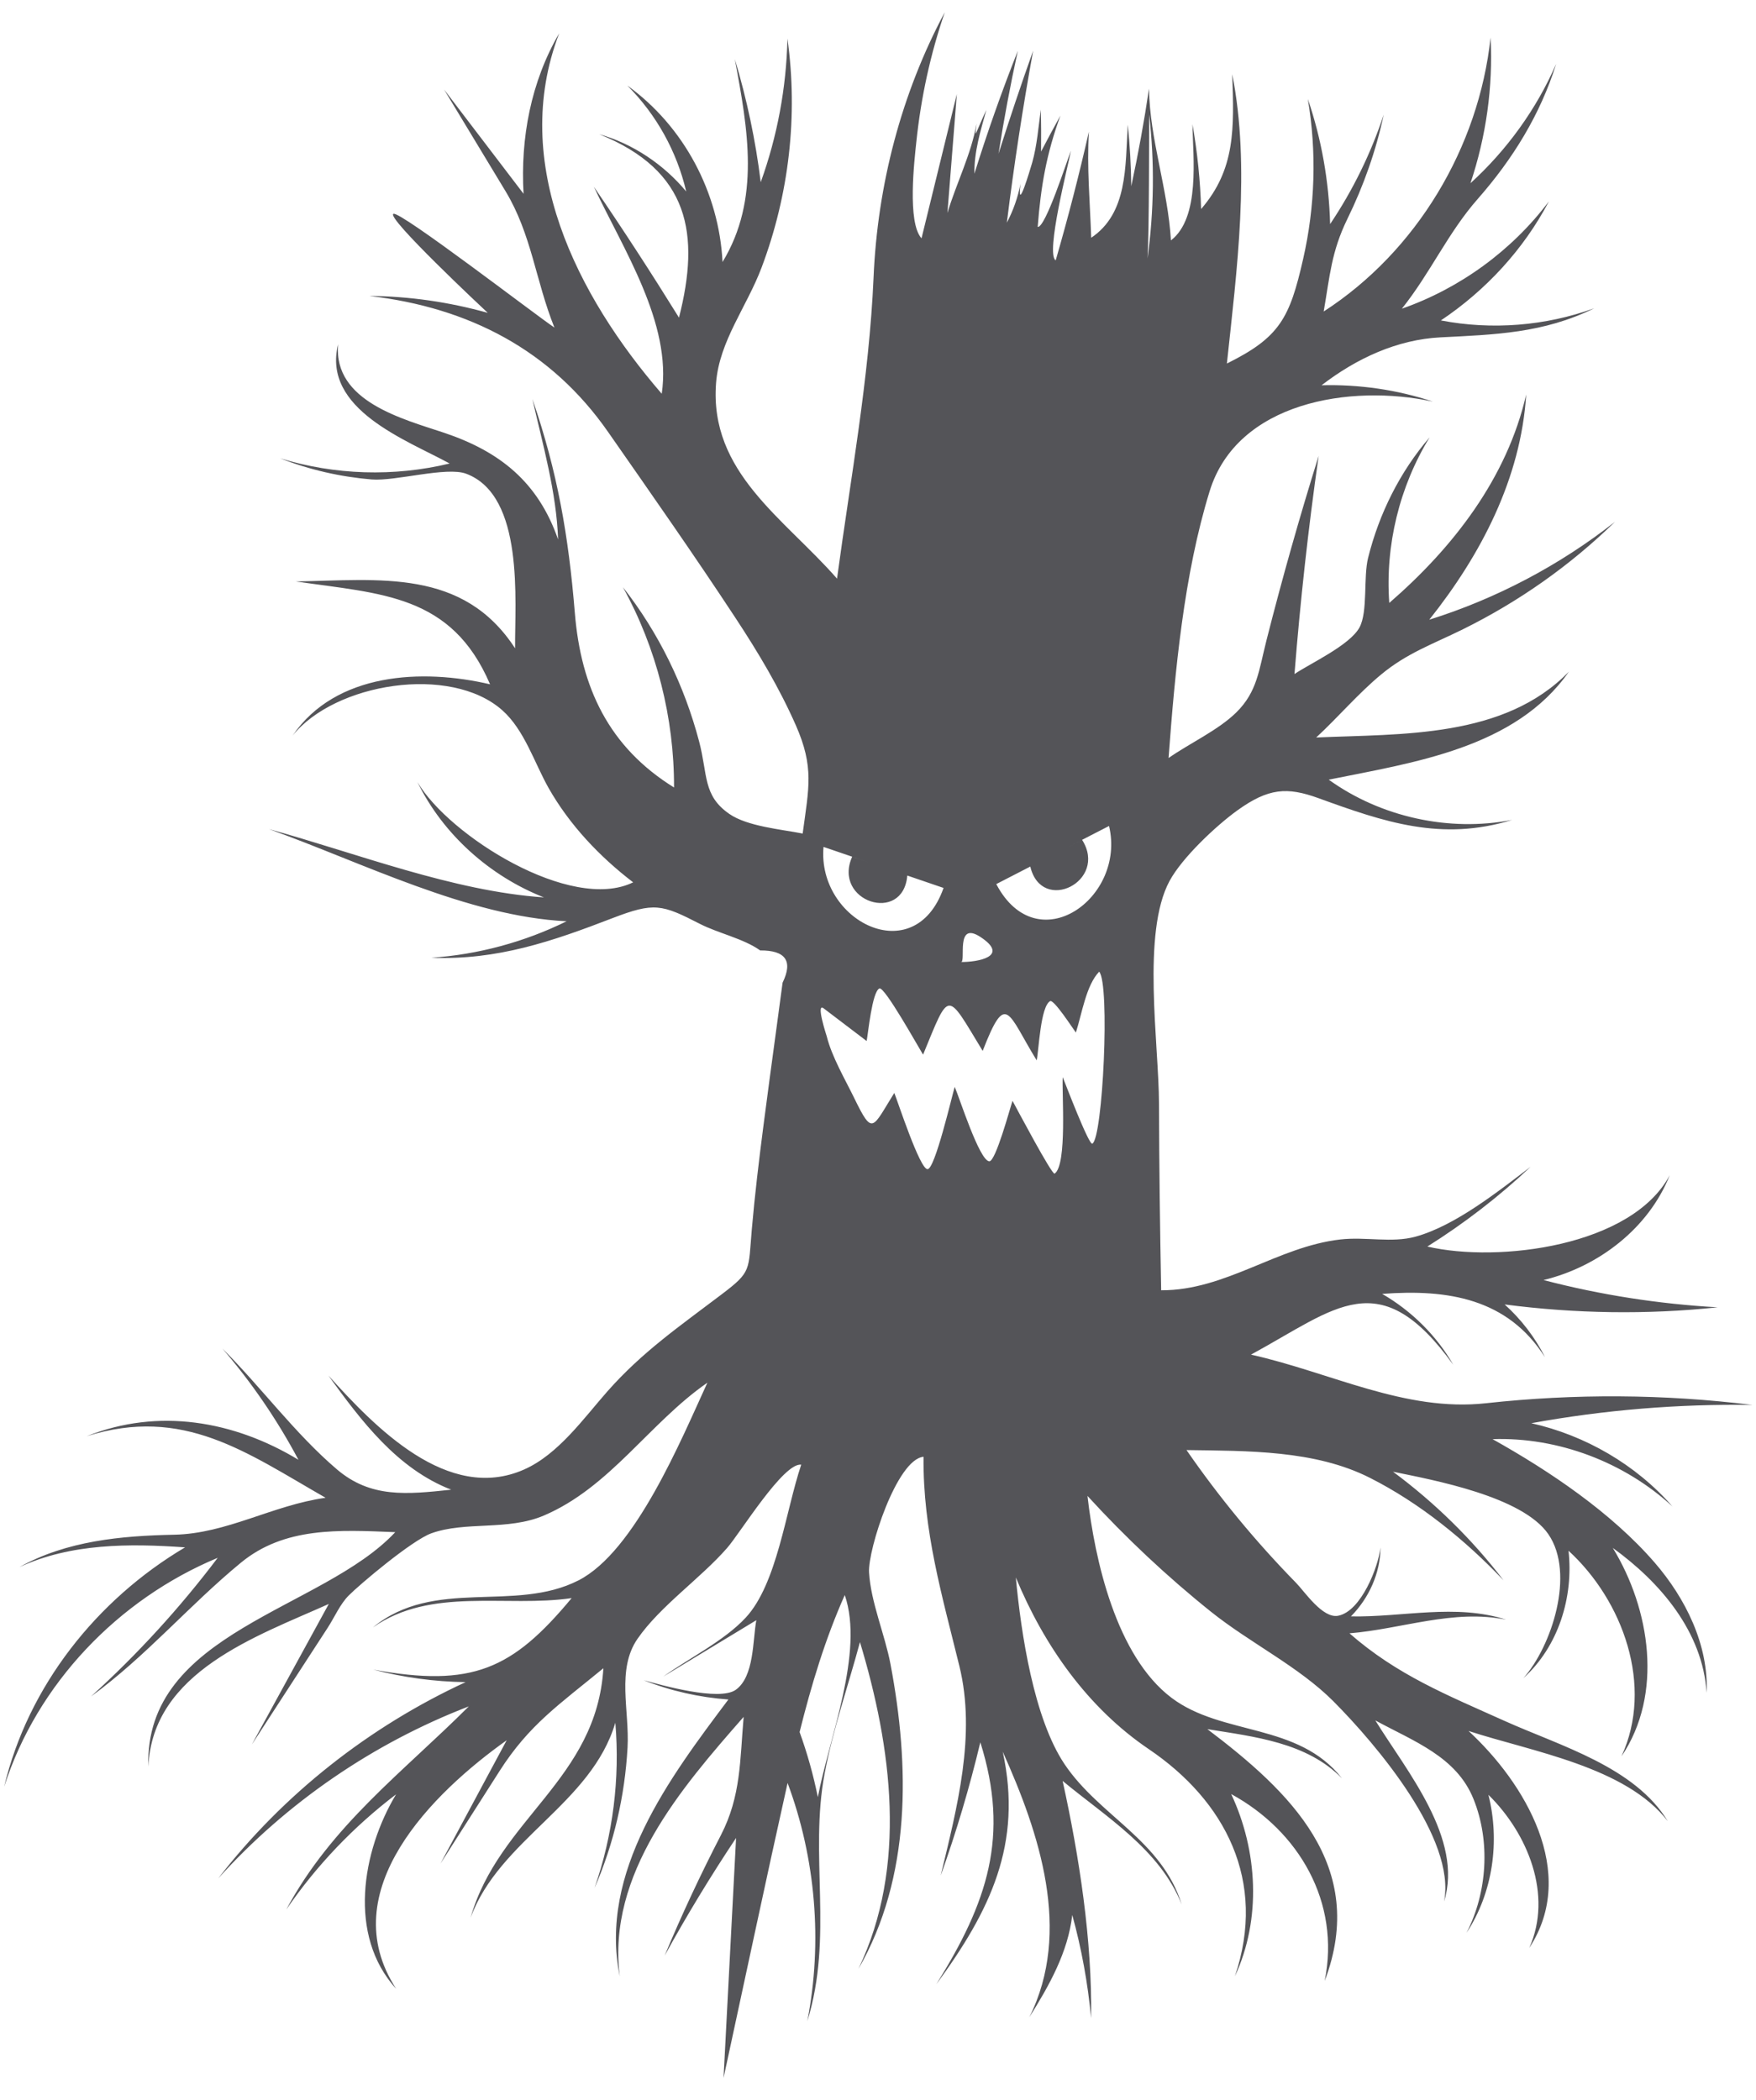 <?xml version="1.0" encoding="UTF-8"?>
<svg width="51px" height="61px" viewBox="0 0 51 61" version="1.1" xmlns="http://www.w3.org/2000/svg" xmlns:xlink="http://www.w3.org/1999/xlink">
    <title>54</title>
    <g id="页面-1" stroke="none" stroke-width="1" fill="none" fill-rule="evenodd">
        <g id="形状库素材-节日" transform="translate(-564, -637)" fill="#545458">
            <path d="M597.328,644.504 C597.377,643.727 597.373,640.819 597.375,640.33 C597.536,641.715 597.516,643.123 597.328,644.504 Z M592.935,662.679 C593.264,662.509 593.593,662.34 593.923,662.17 C594.252,663.561 596.19,662.599 595.428,661.394 C595.274,661.474 595.119,661.553 594.965,661.632 C595.379,661.419 595.793,661.205 596.21,660.991 C596.711,663.084 594.124,664.94 592.935,662.679 Z M595.725,670.219 C595.625,670.272 594.934,668.454 594.865,668.286 C594.836,668.738 594.999,670.831 594.63,671.089 C594.556,671.14 593.525,669.191 593.407,668.975 C593.335,669.18 592.919,670.74 592.732,670.731 C592.445,670.716 591.86,668.867 591.728,668.569 C591.647,668.835 591.153,670.965 590.939,670.959 C590.717,670.972 590.067,668.971 589.973,668.745 C589.329,669.776 589.351,670.007 588.808,668.891 C588.542,668.345 588.158,667.693 588.012,667.103 C588.008,667.089 587.686,666.11 587.92,666.287 C588.336,666.603 588.754,666.92 589.17,667.237 C589.211,667.044 589.327,665.802 589.541,665.711 C589.691,665.647 590.675,667.42 590.809,667.633 C591.591,665.732 591.478,665.775 592.54,667.524 C593.226,665.762 593.261,666.419 594.109,667.799 C594.172,667.49 594.219,666.239 594.498,666.079 C594.607,666.018 595.16,666.877 595.247,666.991 C595.426,666.434 595.544,665.618 595.924,665.223 C596.242,665.582 596.03,670.055 595.725,670.219 Z M587.753,689.199 C587.623,688.559 587.446,687.923 587.223,687.309 C587.561,685.954 587.965,684.607 588.535,683.329 C589.105,684.997 588.077,687.489 587.753,689.199 Z M587.918,661.599 C588.361,661.751 588.804,661.902 589.248,662.054 C589.081,661.997 588.916,661.94 588.75,661.883 C588.171,663.186 590.228,663.856 590.351,662.431 C590.702,662.551 591.053,662.671 591.404,662.791 C590.557,665.201 587.726,663.742 587.918,661.599 Z M592.483,664.22 C593.338,664.788 592.381,664.947 591.911,664.942 C592.066,664.945 591.732,663.723 592.483,664.22 Z M614.894,677.808 C612.328,677.49 609.725,677.476 607.157,677.758 C604.807,678.017 602.656,676.866 600.333,676.346 C602.813,674.999 604.064,673.672 606.208,676.642 C605.723,675.792 604.99,675.071 604.143,674.582 C606.057,674.438 607.787,674.718 608.871,676.422 C608.589,675.851 608.174,675.314 607.7,674.889 C609.75,675.156 611.829,675.189 613.886,674.972 C612.18,674.876 610.481,674.612 608.829,674.18 C610.423,673.794 611.88,672.68 612.495,671.134 C611.393,673.205 607.516,673.686 605.455,673.207 C606.526,672.534 607.534,671.758 608.453,670.891 C607.512,671.604 606.264,672.603 605.111,672.92 C604.418,673.11 603.671,672.917 602.929,673.001 C601.098,673.21 599.598,674.485 597.724,674.477 C597.69,672.673 597.666,670.869 597.661,669.065 C597.657,667.31 597.152,664.09 597.97,662.584 C598.337,661.907 599.318,660.984 599.94,660.536 C600.838,659.892 601.377,659.851 602.292,660.183 C604.199,660.876 605.866,661.449 607.917,660.815 C606.088,661.171 604.103,660.734 602.591,659.646 C605.048,659.149 608.015,658.733 609.566,656.509 C607.684,658.448 604.711,658.312 602.227,658.421 C602.862,657.834 603.447,657.143 604.111,656.593 C604.862,655.97 605.596,655.718 606.488,655.278 C608.111,654.476 609.609,653.422 610.903,652.157 C609.298,653.419 607.458,654.389 605.511,655 C607.011,653.116 608.171,650.896 608.326,648.457 C607.769,650.889 606.204,652.905 604.349,654.513 C604.228,652.839 604.646,651.131 605.522,649.701 C604.659,650.703 604.053,651.921 603.734,653.203 C603.593,653.771 603.731,654.764 603.485,655.223 C603.204,655.742 602.054,656.269 601.596,656.578 C601.764,654.459 601.997,652.346 602.298,650.242 C601.744,652.014 601.239,653.801 600.782,655.601 C600.561,656.471 600.516,657.093 599.904,657.695 C599.379,658.211 598.542,658.594 597.939,659.017 C598.126,656.495 598.384,653.688 599.133,651.264 C599.931,648.681 603.211,648.143 605.616,648.665 C604.581,648.32 603.474,648.162 602.383,648.19 C603.405,647.404 604.583,646.863 605.833,646.799 C607.42,646.718 608.824,646.681 610.302,645.954 C608.887,646.469 607.326,646.592 605.848,646.307 C607.154,645.433 608.254,644.242 608.985,642.849 C607.912,644.276 606.399,645.377 604.715,645.966 C605.547,644.925 606.052,643.761 606.924,642.772 C607.937,641.619 608.735,640.327 609.196,638.855 C608.625,640.168 607.765,641.359 606.707,642.322 C607.161,640.969 607.367,639.517 607.291,638.091 C606.948,641.278 605.146,644.301 602.444,646.048 C602.625,645.014 602.663,644.319 603.135,643.353 C603.606,642.392 603.964,641.375 604.188,640.329 C603.818,641.45 603.291,642.528 602.631,643.509 C602.598,642.278 602.383,641.041 601.983,639.874 C602.245,641.413 602.195,642.995 601.849,644.515 C601.458,646.24 601.169,646.798 599.633,647.559 C599.922,644.849 600.32,641.849 599.788,639.155 C599.843,640.73 599.884,641.914 598.884,643.072 C598.86,642.245 598.777,641.421 598.632,640.607 C598.647,641.557 598.867,643.319 598.008,643.983 C597.921,642.496 597.391,641.042 597.371,639.576 C597.23,640.525 597.058,641.47 596.856,642.408 C596.848,641.812 596.816,641.215 596.754,640.621 C596.682,641.848 596.751,643.195 595.692,643.906 C595.658,642.877 595.562,641.855 595.625,640.824 C595.341,642.079 595.019,643.326 594.661,644.562 C594.357,644.379 595.035,641.752 595.104,641.38 C594.978,641.691 594.366,643.613 594.138,643.592 C594.23,642.404 594.391,641.474 594.798,640.357 C594.607,640.703 594.418,641.051 594.236,641.403 C594.241,640.997 594.239,640.591 594.228,640.185 C594.16,640.69 594.118,641.225 593.981,641.714 C593.926,641.9 593.528,643.257 593.639,642.34 C593.561,642.736 593.429,643.112 593.242,643.468 C593.449,641.796 593.704,640.129 594.006,638.472 C593.653,639.463 593.318,640.462 593,641.465 C593.157,640.464 593.344,639.467 593.561,638.477 C593.096,639.65 592.676,640.841 592.3,642.045 C592.289,641.411 592.479,640.797 592.647,640.192 C592.278,640.991 592.32,641.038 592.363,640.589 C592.209,641.478 591.775,642.322 591.516,643.187 C591.607,642.035 591.699,640.883 591.79,639.732 C591.448,641.129 591.106,642.525 590.764,643.922 C590.344,643.461 590.557,641.654 590.614,641.115 C590.747,639.838 591.022,638.571 591.439,637.356 C590.174,639.724 589.485,642.382 589.371,645.06 C589.244,647.983 588.701,650.906 588.31,653.807 C586.774,652.05 584.596,650.725 584.797,648.122 C584.891,646.907 585.689,645.913 586.119,644.771 C586.915,642.657 587.183,640.362 586.87,638.123 C586.838,639.544 586.577,640.954 586.094,642.292 C585.946,641.083 585.692,639.883 585.341,638.717 C585.723,640.756 586.09,642.791 584.985,644.61 C584.882,642.597 583.865,640.67 582.22,639.485 C583.065,640.33 583.657,641.4 583.93,642.562 C583.282,641.781 582.383,641.175 581.403,640.898 C584.037,641.959 584.334,643.816 583.72,646.226 C582.924,644.941 582.101,643.673 581.249,642.426 C582.097,644.237 583.521,646.39 583.219,648.437 C580.768,645.602 578.79,641.748 580.241,637.967 C579.421,639.374 579.112,641.013 579.206,642.629 C578.437,641.62 577.668,640.611 576.898,639.601 C577.493,640.584 578.086,641.567 578.68,642.55 C579.441,643.809 579.552,645.143 580.102,646.514 C579.608,646.189 575.626,643.123 575.427,643.211 C575.2,643.311 578.03,645.961 578.166,646.087 C577.051,645.774 575.888,645.605 574.728,645.596 C577.618,645.932 580.008,647.171 581.663,649.55 C582.906,651.333 584.164,653.127 585.358,654.944 C586.016,655.943 586.631,656.971 587.114,658.067 C587.65,659.285 587.491,659.881 587.312,661.211 C586.7,661.09 585.707,661.005 585.182,660.641 C584.408,660.105 584.56,659.506 584.305,658.538 C583.878,656.916 583.129,655.375 582.092,654.056 C583.069,655.824 583.583,657.854 583.576,659.873 C581.681,658.698 580.873,656.973 580.695,654.801 C580.514,652.581 580.196,650.72 579.463,648.59 C579.767,649.93 580.161,651.291 580.209,652.67 C579.63,651.003 578.519,650.114 576.898,649.57 C575.711,649.172 573.675,648.661 573.82,647 C573.346,648.893 575.819,649.784 577.059,650.463 C575.447,650.853 573.722,650.8 572.137,650.312 C572.986,650.645 573.883,650.85 574.792,650.926 C575.485,650.984 576.968,650.544 577.54,650.76 C579.241,651.4 578.947,654.48 578.96,655.831 C577.444,653.503 575.025,653.848 572.592,653.889 C575.081,654.252 577.116,654.264 578.233,656.876 C576.268,656.416 573.753,656.528 572.496,658.369 C573.722,656.838 577.08,656.293 578.587,657.629 C579.233,658.202 579.521,659.161 579.935,659.892 C580.543,660.962 581.415,661.883 582.389,662.628 C580.585,663.51 577.039,661.273 576.125,659.718 C576.87,661.238 578.227,662.448 579.798,663.066 C577.158,662.886 574.365,661.784 571.814,661.083 C574.509,662.048 577.594,663.62 580.456,663.759 C579.235,664.361 577.887,664.726 576.528,664.819 C578.441,664.894 580.037,664.343 581.784,663.67 C583,663.202 583.219,663.265 584.326,663.834 C584.858,664.107 585.595,664.261 586.078,664.606 C586.818,664.602 587.035,664.914 586.729,665.542 C586.669,665.985 586.61,666.429 586.55,666.873 C586.423,667.816 586.293,668.759 586.172,669.703 C586.043,670.702 585.922,671.703 585.835,672.707 C585.73,673.91 585.837,673.929 584.961,674.594 C583.751,675.513 582.656,676.262 581.638,677.417 C580.948,678.2 580.214,679.243 579.224,679.682 C577.004,680.667 574.882,678.44 573.538,676.954 C574.493,678.271 575.533,679.659 577.104,680.269 C575.807,680.408 574.766,680.515 573.784,679.678 C572.57,678.643 571.589,677.297 570.46,676.17 C571.312,677.16 572.056,678.248 572.668,679.401 C570.797,678.268 568.597,677.886 566.52,678.715 C569.331,677.832 571.155,679.188 573.456,680.504 C571.917,680.719 570.585,681.547 569.058,681.577 C567.522,681.608 565.932,681.754 564.564,682.518 C566.06,681.825 567.764,681.83 569.375,681.944 C566.809,683.463 564.815,685.978 564.121,688.897 C565.079,685.905 567.435,683.45 570.323,682.248 C569.226,683.701 567.992,685.051 566.643,686.275 C568.24,685.112 569.49,683.629 570.996,682.39 C572.264,681.346 573.84,681.436 575.479,681.503 C573.373,683.763 568.184,684.392 568.309,688.314 C568.428,685.555 571.453,684.529 573.549,683.588 C572.803,684.949 572.058,686.31 571.314,687.671 C572.049,686.54 572.783,685.409 573.518,684.278 C573.71,683.984 573.878,683.592 574.126,683.344 C574.45,683.017 575.964,681.739 576.528,681.536 C577.524,681.178 578.747,681.468 579.798,681.019 C581.725,680.195 582.863,678.326 584.545,677.161 C583.782,678.82 582.45,682.06 580.802,682.903 C578.94,683.854 576.615,682.805 574.83,684.27 C576.521,683.083 578.696,683.698 580.603,683.418 C578.886,685.484 577.721,686.022 574.839,685.495 C575.714,685.724 576.617,685.846 577.522,685.859 C574.721,687.154 572.224,689.118 570.337,691.561 C572.326,689.354 574.846,687.63 577.616,686.563 C575.689,688.489 573.641,689.996 572.315,692.463 C573.189,691.188 574.272,690.053 575.503,689.118 C574.515,690.765 574.091,693.214 575.506,694.767 C573.654,691.922 576.583,689.063 578.716,687.547 C578.075,688.741 577.435,689.935 576.794,691.128 C577.366,690.233 577.938,689.337 578.508,688.442 C579.371,687.089 580.252,686.503 581.524,685.455 C581.328,688.685 578.484,689.834 577.668,692.7 C578.506,690.427 581.175,689.395 581.871,687.038 C582.009,688.655 581.802,690.306 581.267,691.838 C581.83,690.551 582.148,689.161 582.226,687.759 C582.286,686.687 581.9,685.492 582.515,684.601 C583.174,683.648 584.341,682.851 585.117,681.963 C585.497,681.53 586.756,679.471 587.27,679.543 C586.818,680.883 586.573,683.001 585.656,683.988 C585.03,684.661 584.017,685.16 583.264,685.697 C584.165,685.151 585.065,684.606 585.966,684.06 C585.859,684.632 585.911,685.698 585.367,686.083 C584.885,686.421 583.206,685.945 582.694,685.803 C583.48,686.115 584.314,686.303 585.155,686.363 C583.453,688.63 581.383,691.372 582,694.405 C581.625,691.433 583.784,688.935 585.598,686.868 C585.488,688.129 585.524,689.164 584.938,690.302 C584.346,691.446 583.8,692.614 583.304,693.802 C583.946,692.635 584.639,691.494 585.378,690.385 C585.258,692.709 585.135,695.033 585.014,697.356 C585.633,694.5 586.237,691.64 586.874,688.788 C587.692,690.981 587.894,693.41 587.447,695.708 C588.211,693.237 587.5,690.896 587.95,688.512 C588.191,687.23 588.638,685.957 588.976,684.696 C589.899,687.753 590.364,691.203 588.931,694.189 C590.472,691.516 590.42,688.278 589.863,685.337 C589.702,684.483 589.289,683.53 589.24,682.669 C589.204,682.017 590.045,679.383 590.823,679.313 C590.8,681.453 591.366,683.36 591.864,685.395 C592.354,687.394 591.797,689.495 591.321,691.478 C591.775,690.21 592.159,688.916 592.472,687.606 C593.333,690.341 592.673,692.264 591.194,694.634 C592.759,692.497 593.706,690.559 593.123,687.88 C594.187,690.249 595.142,693.094 593.896,695.591 C594.467,694.68 595.019,693.706 595.142,692.622 C595.412,693.601 595.594,694.604 595.689,695.614 C595.723,693.369 595.345,690.92 594.862,688.728 C596.128,689.778 597.686,690.717 598.321,692.318 C597.737,690.443 595.938,689.756 594.921,688.246 C594.024,686.913 593.655,684.442 593.503,682.819 C594.319,684.789 595.585,686.601 597.366,687.806 C599.58,689.304 600.803,691.631 599.866,694.402 C600.64,692.739 600.528,690.752 599.758,689.11 C601.728,690.186 602.936,692.257 602.473,694.538 C603.745,691.191 601.447,689.026 599.066,687.224 C600.432,687.446 601.952,687.607 602.976,688.654 C601.695,687.024 599.497,687.428 598.022,686.312 C596.419,685.099 595.795,682.31 595.584,680.45 C596.691,681.661 597.892,682.79 599.173,683.816 C600.3,684.718 601.722,685.408 602.723,686.412 C603.98,687.675 606.298,690.41 605.94,692.232 C606.508,690.409 604.86,688.452 603.944,686.971 C605.064,687.581 606.298,688.021 606.794,689.251 C607.291,690.477 607.197,691.969 606.593,693.14 C607.36,691.976 607.568,690.474 607.228,689.131 C608.37,690.251 609.104,692.039 608.415,693.578 C609.851,691.387 608.279,688.778 606.651,687.277 C608.5,687.88 611.219,688.315 612.439,689.899 C611.473,688.317 609.323,687.716 607.698,686.985 C606.021,686.23 604.581,685.656 603.193,684.441 C604.706,684.318 606.217,683.73 607.745,684.045 C606.276,683.571 604.735,683.978 603.235,683.949 C603.756,683.422 604.089,682.696 604.094,681.949 C604.031,682.508 603.534,683.804 602.862,683.931 C602.412,684.016 601.891,683.229 601.641,682.974 C600.474,681.782 599.408,680.491 598.46,679.118 C600.237,679.145 602.187,679.115 603.785,679.924 C605.231,680.654 606.557,681.733 607.668,682.902 C606.754,681.707 605.667,680.643 604.458,679.747 C605.636,679.99 608.216,680.463 608.97,681.563 C609.757,682.71 609.061,684.827 608.245,685.742 C609.263,684.825 609.705,683.384 609.555,682.042 C611.14,683.496 612.035,685.97 611.093,688.015 C612.314,686.206 611.925,683.732 610.841,681.961 C612.22,682.956 613.452,684.397 613.566,686.168 C613.627,684.774 612.949,683.418 612.057,682.387 C610.805,680.94 609.017,679.734 607.349,678.801 C609.251,678.737 611.178,679.469 612.574,680.757 C611.512,679.541 610.047,678.693 608.475,678.338 C610.59,677.953 612.744,677.774 614.894,677.808 L614.894,677.808 Z" id="54"></path>
        </g>
    </g>
</svg>
